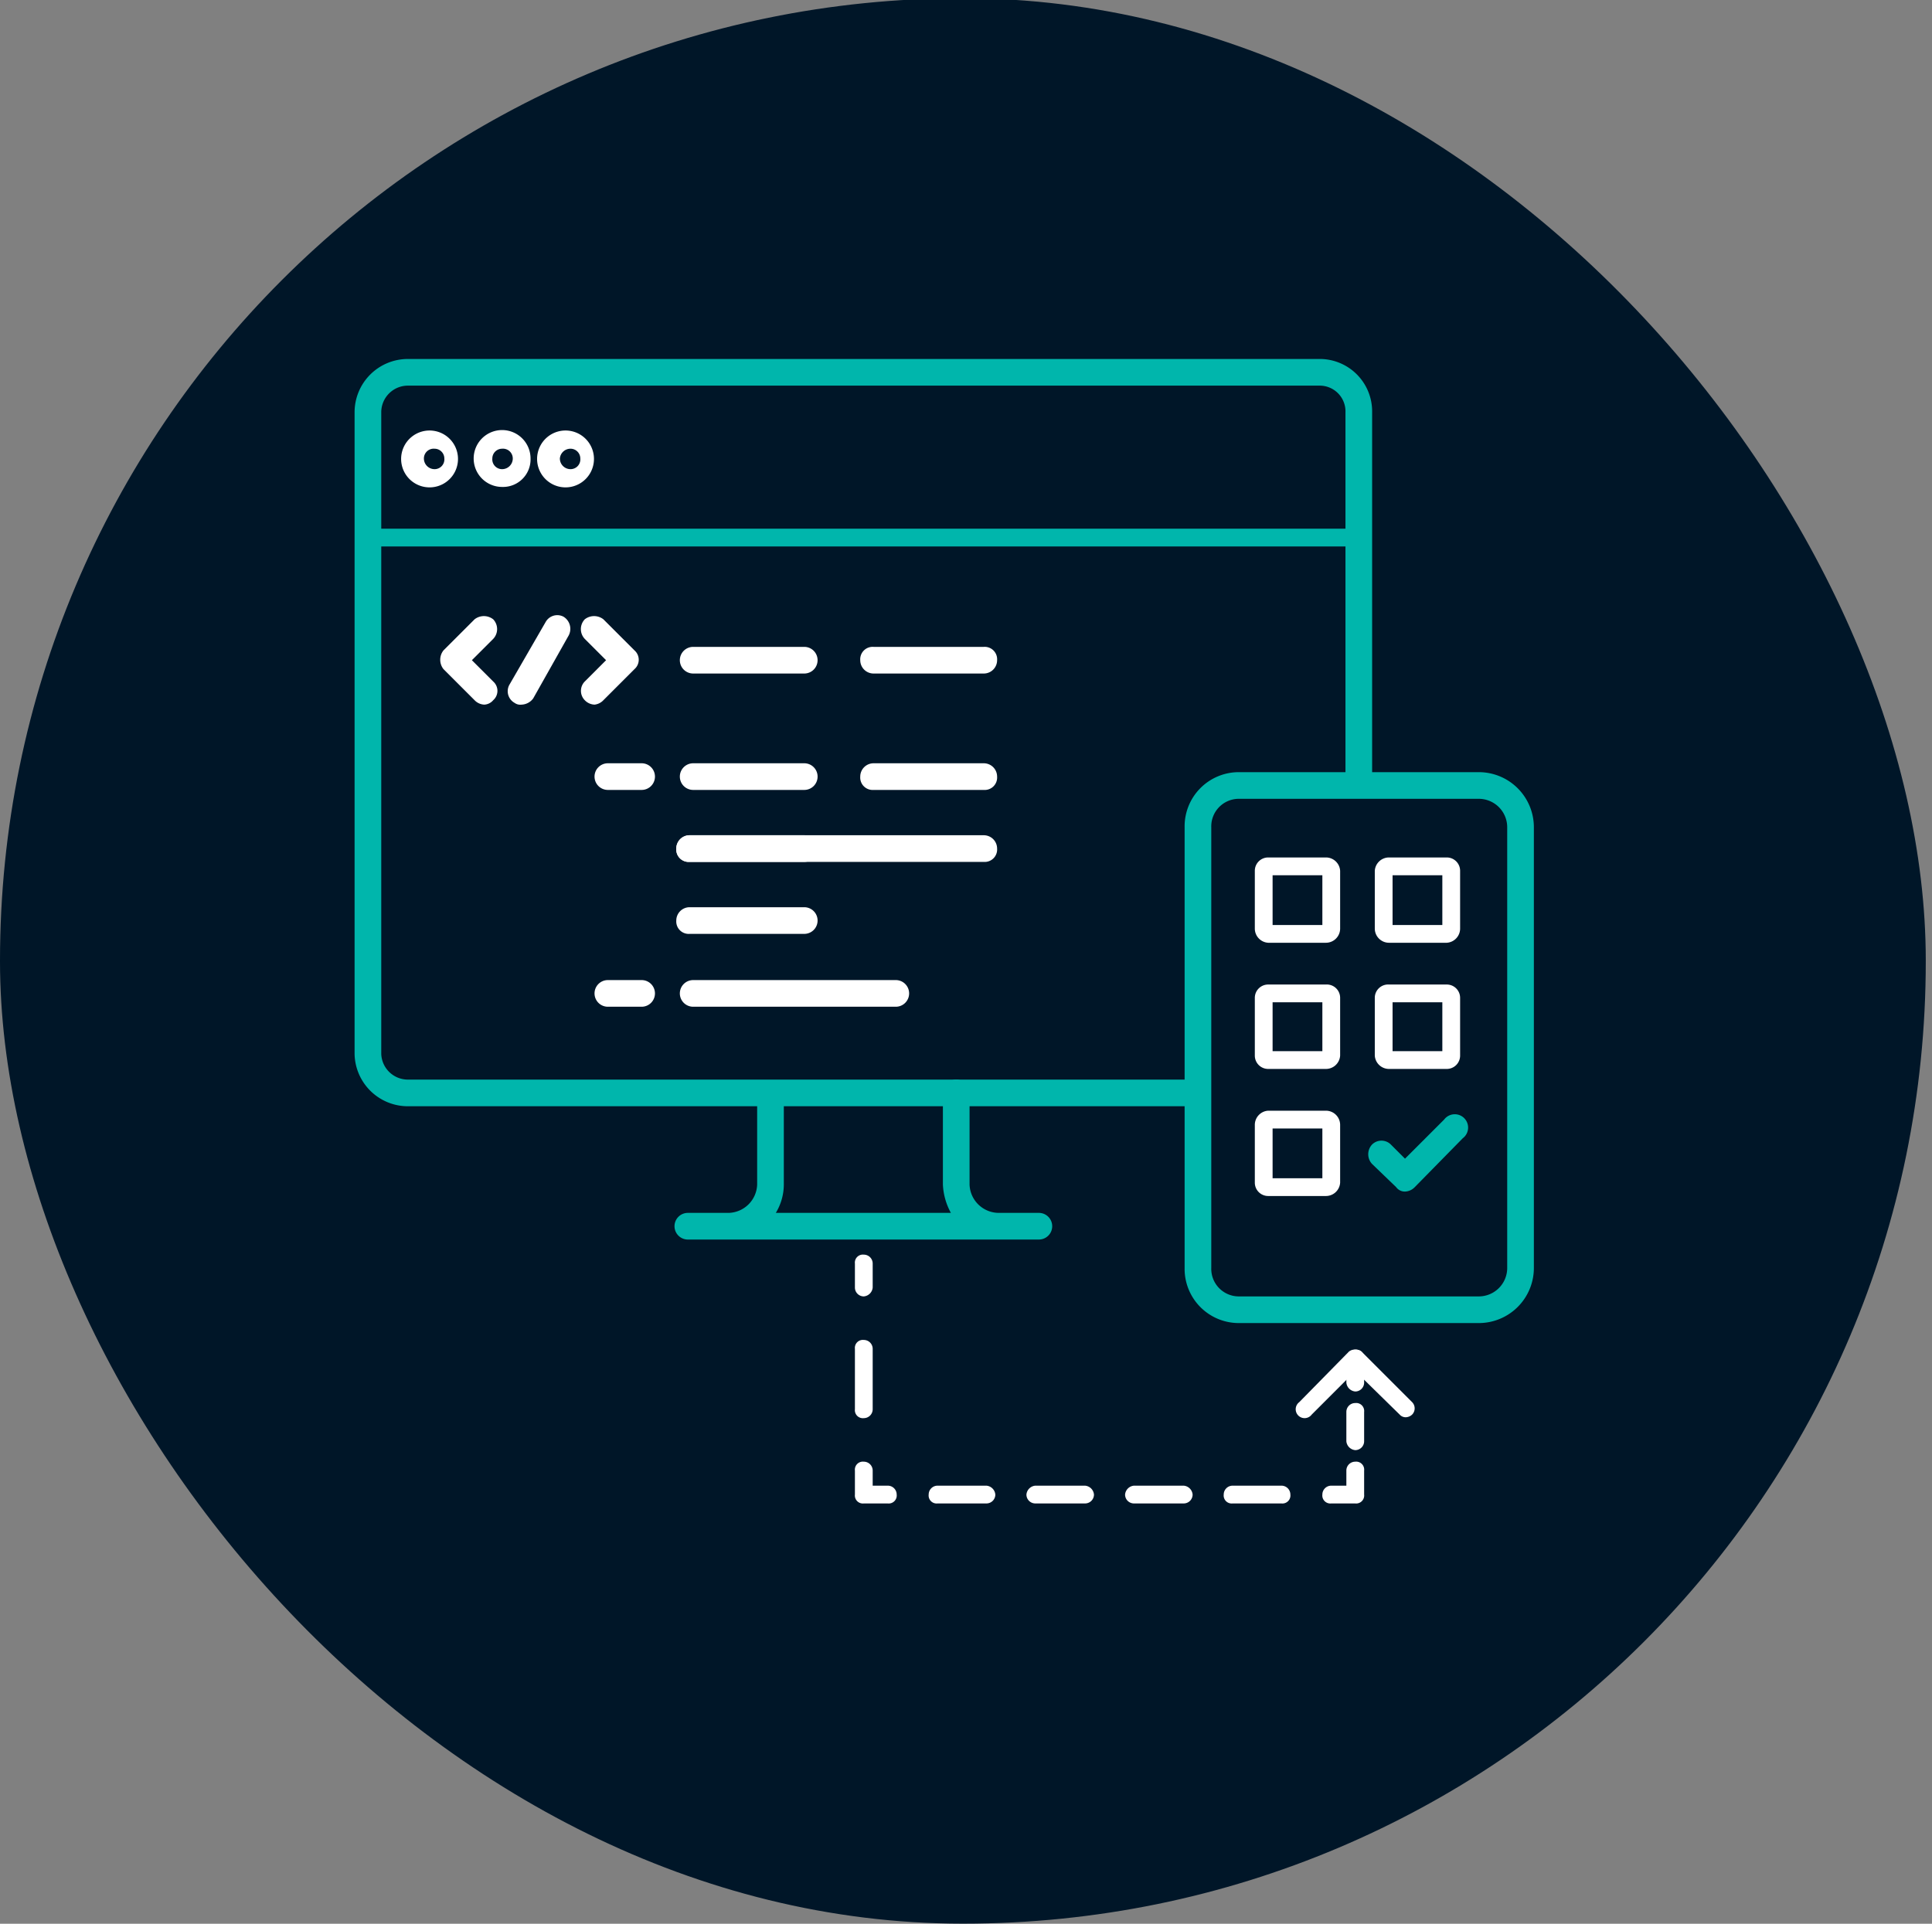 <?xml version="1.0" encoding="UTF-8"?> <svg xmlns="http://www.w3.org/2000/svg" id="Layer_1" data-name="Layer 1" viewBox="0 0 217.4 216.5"><rect x="0" y="0" width="217.4" height="216.5" fill="#808080" stroke="none"/><defs><style>.cls-1{fill:#001628;}.cls-2{fill:#00b6ac;}.cls-3{fill:#fff;}</style></defs><rect class="cls-1" y="-0.2" width="216.7" height="216.69" rx="108.3"></rect><path class="cls-2" d="M116.9,139.5H77.4a1.5,1.5,0,0,1,0-3H82a3.3,3.3,0,0,0,3.2-3.2v-9.5a1.5,1.5,0,0,1,3,0v9.5a6.2,6.2,0,0,1-.9,3.2H107a7.3,7.3,0,0,1-.9-3.2V123a1.5,1.5,0,0,1,1.5-1.5,1.5,1.5,0,0,1,1.5,1.5v10.3a3.3,3.3,0,0,0,3.3,3.2h4.5a1.5,1.5,0,0,1,0,3Z"></path><path class="cls-2" d="M148.5,124.5H45.9a6,6,0,0,1-6-5.9V46.4a6,6,0,0,1,6-6H148.5a5.9,5.9,0,0,1,5.9,6v72.2A5.9,5.9,0,0,1,148.5,124.5ZM45.9,43.4a3,3,0,0,0-3,3v72.2a3,3,0,0,0,3,2.9H148.5a2.9,2.9,0,0,0,2.9-2.9V46.4a2.9,2.9,0,0,0-2.9-3Z"></path><rect class="cls-1" x="134.8" y="88.4" width="36.3" height="58.95" rx="4.7"></rect><path class="cls-2" d="M166.4,148.9h-27a6.1,6.1,0,0,1-6.1-6.2V93.1a6.1,6.1,0,0,1,6.1-6.2h27a6.2,6.2,0,0,1,6.2,6.2v49.6A6.2,6.2,0,0,1,166.4,148.9Zm-27-59a3.1,3.1,0,0,0-3.1,3.2v49.6a3.1,3.1,0,0,0,3.1,3.2h27a3.2,3.2,0,0,0,3.2-3.2V93.1a3.2,3.2,0,0,0-3.2-3.2Z"></path><path class="cls-1" d="M149.2,105.1h-6.5a.6.6,0,0,1-.5-.6V98a.5.5,0,0,1,.5-.5h6.5a.6.6,0,0,1,.6.5v6.5A.6.6,0,0,1,149.2,105.1Z"></path><path class="cls-3" d="M149.2,106.1h-6.5a1.6,1.6,0,0,1-1.5-1.6V98a1.5,1.5,0,0,1,1.5-1.5h6.5a1.6,1.6,0,0,1,1.6,1.5v6.5A1.6,1.6,0,0,1,149.2,106.1Zm-6-2h5.6V98.5h-5.6Z"></path><path class="cls-1" d="M162.8,105.1h-6.5a.6.6,0,0,1-.6-.6V98a.6.6,0,0,1,.6-.5h6.5a.5.5,0,0,1,.5.5v6.5A.6.6,0,0,1,162.8,105.1Z"></path><path class="cls-3" d="M162.8,106.1h-6.5a1.6,1.6,0,0,1-1.6-1.6V98a1.6,1.6,0,0,1,1.6-1.5h6.5a1.5,1.5,0,0,1,1.5,1.5v6.5A1.6,1.6,0,0,1,162.8,106.1Zm-6.1-2h5.6V98.5h-5.6Z"></path><path class="cls-1" d="M149.2,119.3h-6.5a.5.5,0,0,1-.5-.5v-6.5a.5.5,0,0,1,.5-.5h6.5a.6.6,0,0,1,.6.5v6.5A.6.6,0,0,1,149.2,119.3Z"></path><path class="cls-3" d="M149.2,120.3h-6.5a1.5,1.5,0,0,1-1.5-1.5v-6.5a1.5,1.5,0,0,1,1.5-1.5h6.5a1.5,1.5,0,0,1,1.6,1.5v6.5A1.6,1.6,0,0,1,149.2,120.3Zm-6-2h5.6v-5.5h-5.6Z"></path><path class="cls-1" d="M162.8,119.3h-6.5a.6.6,0,0,1-.6-.5v-6.5a.6.6,0,0,1,.6-.5h6.5a.5.5,0,0,1,.5.5v6.5A.5.5,0,0,1,162.8,119.3Z"></path><path class="cls-3" d="M162.8,120.3h-6.5a1.6,1.6,0,0,1-1.6-1.5v-6.5a1.5,1.5,0,0,1,1.6-1.5h6.5a1.5,1.5,0,0,1,1.5,1.5v6.5A1.5,1.5,0,0,1,162.8,120.3Zm-6.1-2h5.6v-5.5h-5.6Z"></path><path class="cls-1" d="M149.2,133.6h-6.5a.5.5,0,0,1-.5-.5v-6.5a.6.6,0,0,1,.5-.6h6.5a.6.6,0,0,1,.6.6v6.5A.6.6,0,0,1,149.2,133.6Z"></path><path class="cls-3" d="M149.2,134.6h-6.5a1.5,1.5,0,0,1-1.5-1.5v-6.5a1.6,1.6,0,0,1,1.5-1.6h6.5a1.6,1.6,0,0,1,1.6,1.6v6.5A1.6,1.6,0,0,1,149.2,134.6Zm-6-2h5.6V127h-5.6Z"></path><path class="cls-3" d="M72.2,88.9H68.4a1.5,1.5,0,0,1-1.5-1.5,1.5,1.5,0,0,1,1.5-1.5h3.8a1.5,1.5,0,0,1,1.5,1.5A1.5,1.5,0,0,1,72.2,88.9Z"></path><path class="cls-3" d="M90.5,97H77.6a1.4,1.4,0,0,1-1.5-1.5A1.5,1.5,0,0,1,77.6,94H90.5A1.5,1.5,0,0,1,92,95.5,1.5,1.5,0,0,1,90.5,97Z"></path><path class="cls-3" d="M90.5,105.1H77.6a1.4,1.4,0,0,1-1.5-1.5,1.5,1.5,0,0,1,1.5-1.5H90.5a1.5,1.5,0,0,1,1.5,1.5A1.5,1.5,0,0,1,90.5,105.1Z"></path><path class="cls-3" d="M90.5,88.9H78a1.5,1.5,0,0,1-1.5-1.5A1.5,1.5,0,0,1,78,85.9H90.5A1.5,1.5,0,0,1,92,87.4,1.5,1.5,0,0,1,90.5,88.9Z"></path><path class="cls-3" d="M90.5,75.8H78a1.5,1.5,0,0,1-1.5-1.5A1.5,1.5,0,0,1,78,72.8H90.5A1.5,1.5,0,0,1,92,74.3,1.5,1.5,0,0,1,90.5,75.8Z"></path><path class="cls-3" d="M110.7,97H77.6a1.4,1.4,0,0,1-1.5-1.5A1.5,1.5,0,0,1,77.6,94h33.1a1.5,1.5,0,0,1,1.5,1.5A1.4,1.4,0,0,1,110.7,97Z"></path><path class="cls-3" d="M110.7,88.9H98.3a1.4,1.4,0,0,1-1.5-1.5,1.5,1.5,0,0,1,1.5-1.5h12.4a1.5,1.5,0,0,1,1.5,1.5A1.4,1.4,0,0,1,110.7,88.9Z"></path><path class="cls-3" d="M110.7,75.8H98.3a1.5,1.5,0,0,1-1.5-1.5,1.4,1.4,0,0,1,1.5-1.5h12.4a1.4,1.4,0,0,1,1.5,1.5A1.5,1.5,0,0,1,110.7,75.8Z"></path><path class="cls-3" d="M72.2,113.3H68.4a1.5,1.5,0,0,1-1.5-1.5,1.5,1.5,0,0,1,1.5-1.5h3.8a1.5,1.5,0,0,1,1.5,1.5A1.5,1.5,0,0,1,72.2,113.3Z"></path><path class="cls-3" d="M100.8,113.3H78a1.5,1.5,0,0,1-1.5-1.5,1.5,1.5,0,0,1,1.5-1.5h22.8a1.5,1.5,0,0,1,1.5,1.5A1.5,1.5,0,0,1,100.8,113.3Z"></path><path class="cls-3" d="M58.7,79.3a1.1,1.1,0,0,1-.8-.2,1.5,1.5,0,0,1-.6-2L61.4,70a1.5,1.5,0,0,1,2-.6,1.6,1.6,0,0,1,.6,2.1l-4,7.1A1.7,1.7,0,0,1,58.7,79.3Z"></path><path class="cls-3" d="M54.5,79.3a1.6,1.6,0,0,1-1.1-.5l-3.5-3.5a1.7,1.7,0,0,1,0-2.1l3.5-3.5a1.7,1.7,0,0,1,2.1,0,1.6,1.6,0,0,1,0,2.2l-2.4,2.4,2.4,2.4a1.4,1.4,0,0,1,0,2.1A1.4,1.4,0,0,1,54.5,79.3Z"></path><path class="cls-3" d="M66.9,79.3a1.6,1.6,0,0,1-1.1-.5,1.5,1.5,0,0,1,0-2.1l2.4-2.4-2.4-2.4a1.6,1.6,0,0,1,0-2.2,1.7,1.7,0,0,1,2.1,0l3.5,3.5a1.4,1.4,0,0,1,0,2.1l-3.5,3.5A1.6,1.6,0,0,1,66.9,79.3Z"></path><rect class="cls-2" x="41.4" y="59.5" width="111.5" height="2"></rect><path class="cls-3" d="M48.9,54.8a3.2,3.2,0,1,1,0-6.3,3.2,3.2,0,0,1,0,6.3Zm0-4.3a1.1,1.1,0,0,0-1.2,1.1,1.2,1.2,0,0,0,1.2,1.2A1.1,1.1,0,0,0,50,51.6,1.1,1.1,0,0,0,48.9,50.5Z"></path><path class="cls-3" d="M56.5,54.8a3.2,3.2,0,1,1,3.2-3.2A3.1,3.1,0,0,1,56.5,54.8Zm0-4.3a1.1,1.1,0,0,0-1.1,1.1,1.1,1.1,0,0,0,1.1,1.2,1.2,1.2,0,0,0,1.2-1.2A1.1,1.1,0,0,0,56.5,50.5Z"></path><path class="cls-3" d="M64.2,54.8a3.2,3.2,0,1,1,0-6.3,3.2,3.2,0,0,1,0,6.3Zm0-4.3A1.2,1.2,0,0,0,63,51.6a1.2,1.2,0,0,0,1.2,1.2,1.1,1.1,0,0,0,1.1-1.2A1.1,1.1,0,0,0,64.2,50.5Z"></path><path class="cls-3" d="M158.2,159.5a.9.9,0,0,1-.7-.3l-5-4.9-4.9,4.9a1,1,0,1,1-1.4-1.4l5.6-5.7a1.2,1.2,0,0,1,1.4,0l5.7,5.7a1,1,0,0,1,0,1.4A1.1,1.1,0,0,1,158.2,159.5Z"></path><path class="cls-3" d="M152.5,156.6a1.1,1.1,0,0,1-1-1v-2.7a1,1,0,0,1,1-1,.9.9,0,0,1,1,1v2.7A1,1,0,0,1,152.5,156.6Z"></path><path class="cls-3" d="M152.5,163.2a1.1,1.1,0,0,1-1-1v-3.3a1,1,0,0,1,1-1,.9.9,0,0,1,1,1v3.3A1,1,0,0,1,152.5,163.2Z"></path><path class="cls-3" d="M152.5,169.2h-2.7a.9.9,0,0,1-1-1,1,1,0,0,1,1-1h1.7v-1.7a1,1,0,0,1,1-1,.9.9,0,0,1,1,1v2.7A.9.9,0,0,1,152.5,169.2Z"></path><path class="cls-3" d="M144.2,169.2h-5.5a.9.9,0,0,1-1-1,1,1,0,0,1,1-1h5.5a1,1,0,0,1,1,1A.9.9,0,0,1,144.2,169.2Zm-11,0h-5.6a1,1,0,0,1-1-1,1.1,1.1,0,0,1,1-1h5.6a1.1,1.1,0,0,1,1,1A1,1,0,0,1,133.2,169.2Zm-11.1,0h-5.6a1,1,0,0,1-1-1,1.1,1.1,0,0,1,1-1h5.6a1.1,1.1,0,0,1,1,1A1,1,0,0,1,122.1,169.2Zm-11.1,0h-5.5a.9.9,0,0,1-1-1,1,1,0,0,1,1-1H111a1.1,1.1,0,0,1,1,1A1,1,0,0,1,111,169.2Z"></path><path class="cls-3" d="M99.9,169.2H97.2a.9.9,0,0,1-1-1v-2.7a.9.9,0,0,1,1-1,1,1,0,0,1,1,1v1.7h1.7a1,1,0,0,1,1,1A.9.9,0,0,1,99.9,169.2Z"></path><path class="cls-3" d="M97.2,159.6a.9.9,0,0,1-1-1v-6.8a.9.9,0,0,1,1-1,1,1,0,0,1,1,1v6.8A1,1,0,0,1,97.2,159.6Z"></path><path class="cls-3" d="M97.2,145.9a1,1,0,0,1-1-1v-2.7a.9.9,0,0,1,1-1,1,1,0,0,1,1,1v2.7A1.1,1.1,0,0,1,97.2,145.9Z"></path><path class="cls-2" d="M158.1,134.1a1.2,1.2,0,0,1-1-.5l-2.7-2.6a1.6,1.6,0,0,1,0-2.2,1.5,1.5,0,0,1,2.1,0l1.6,1.6,4.4-4.4a1.5,1.5,0,1,1,2.1,2.1l-5.4,5.5A1.6,1.6,0,0,1,158.1,134.1Z"></path></svg> 